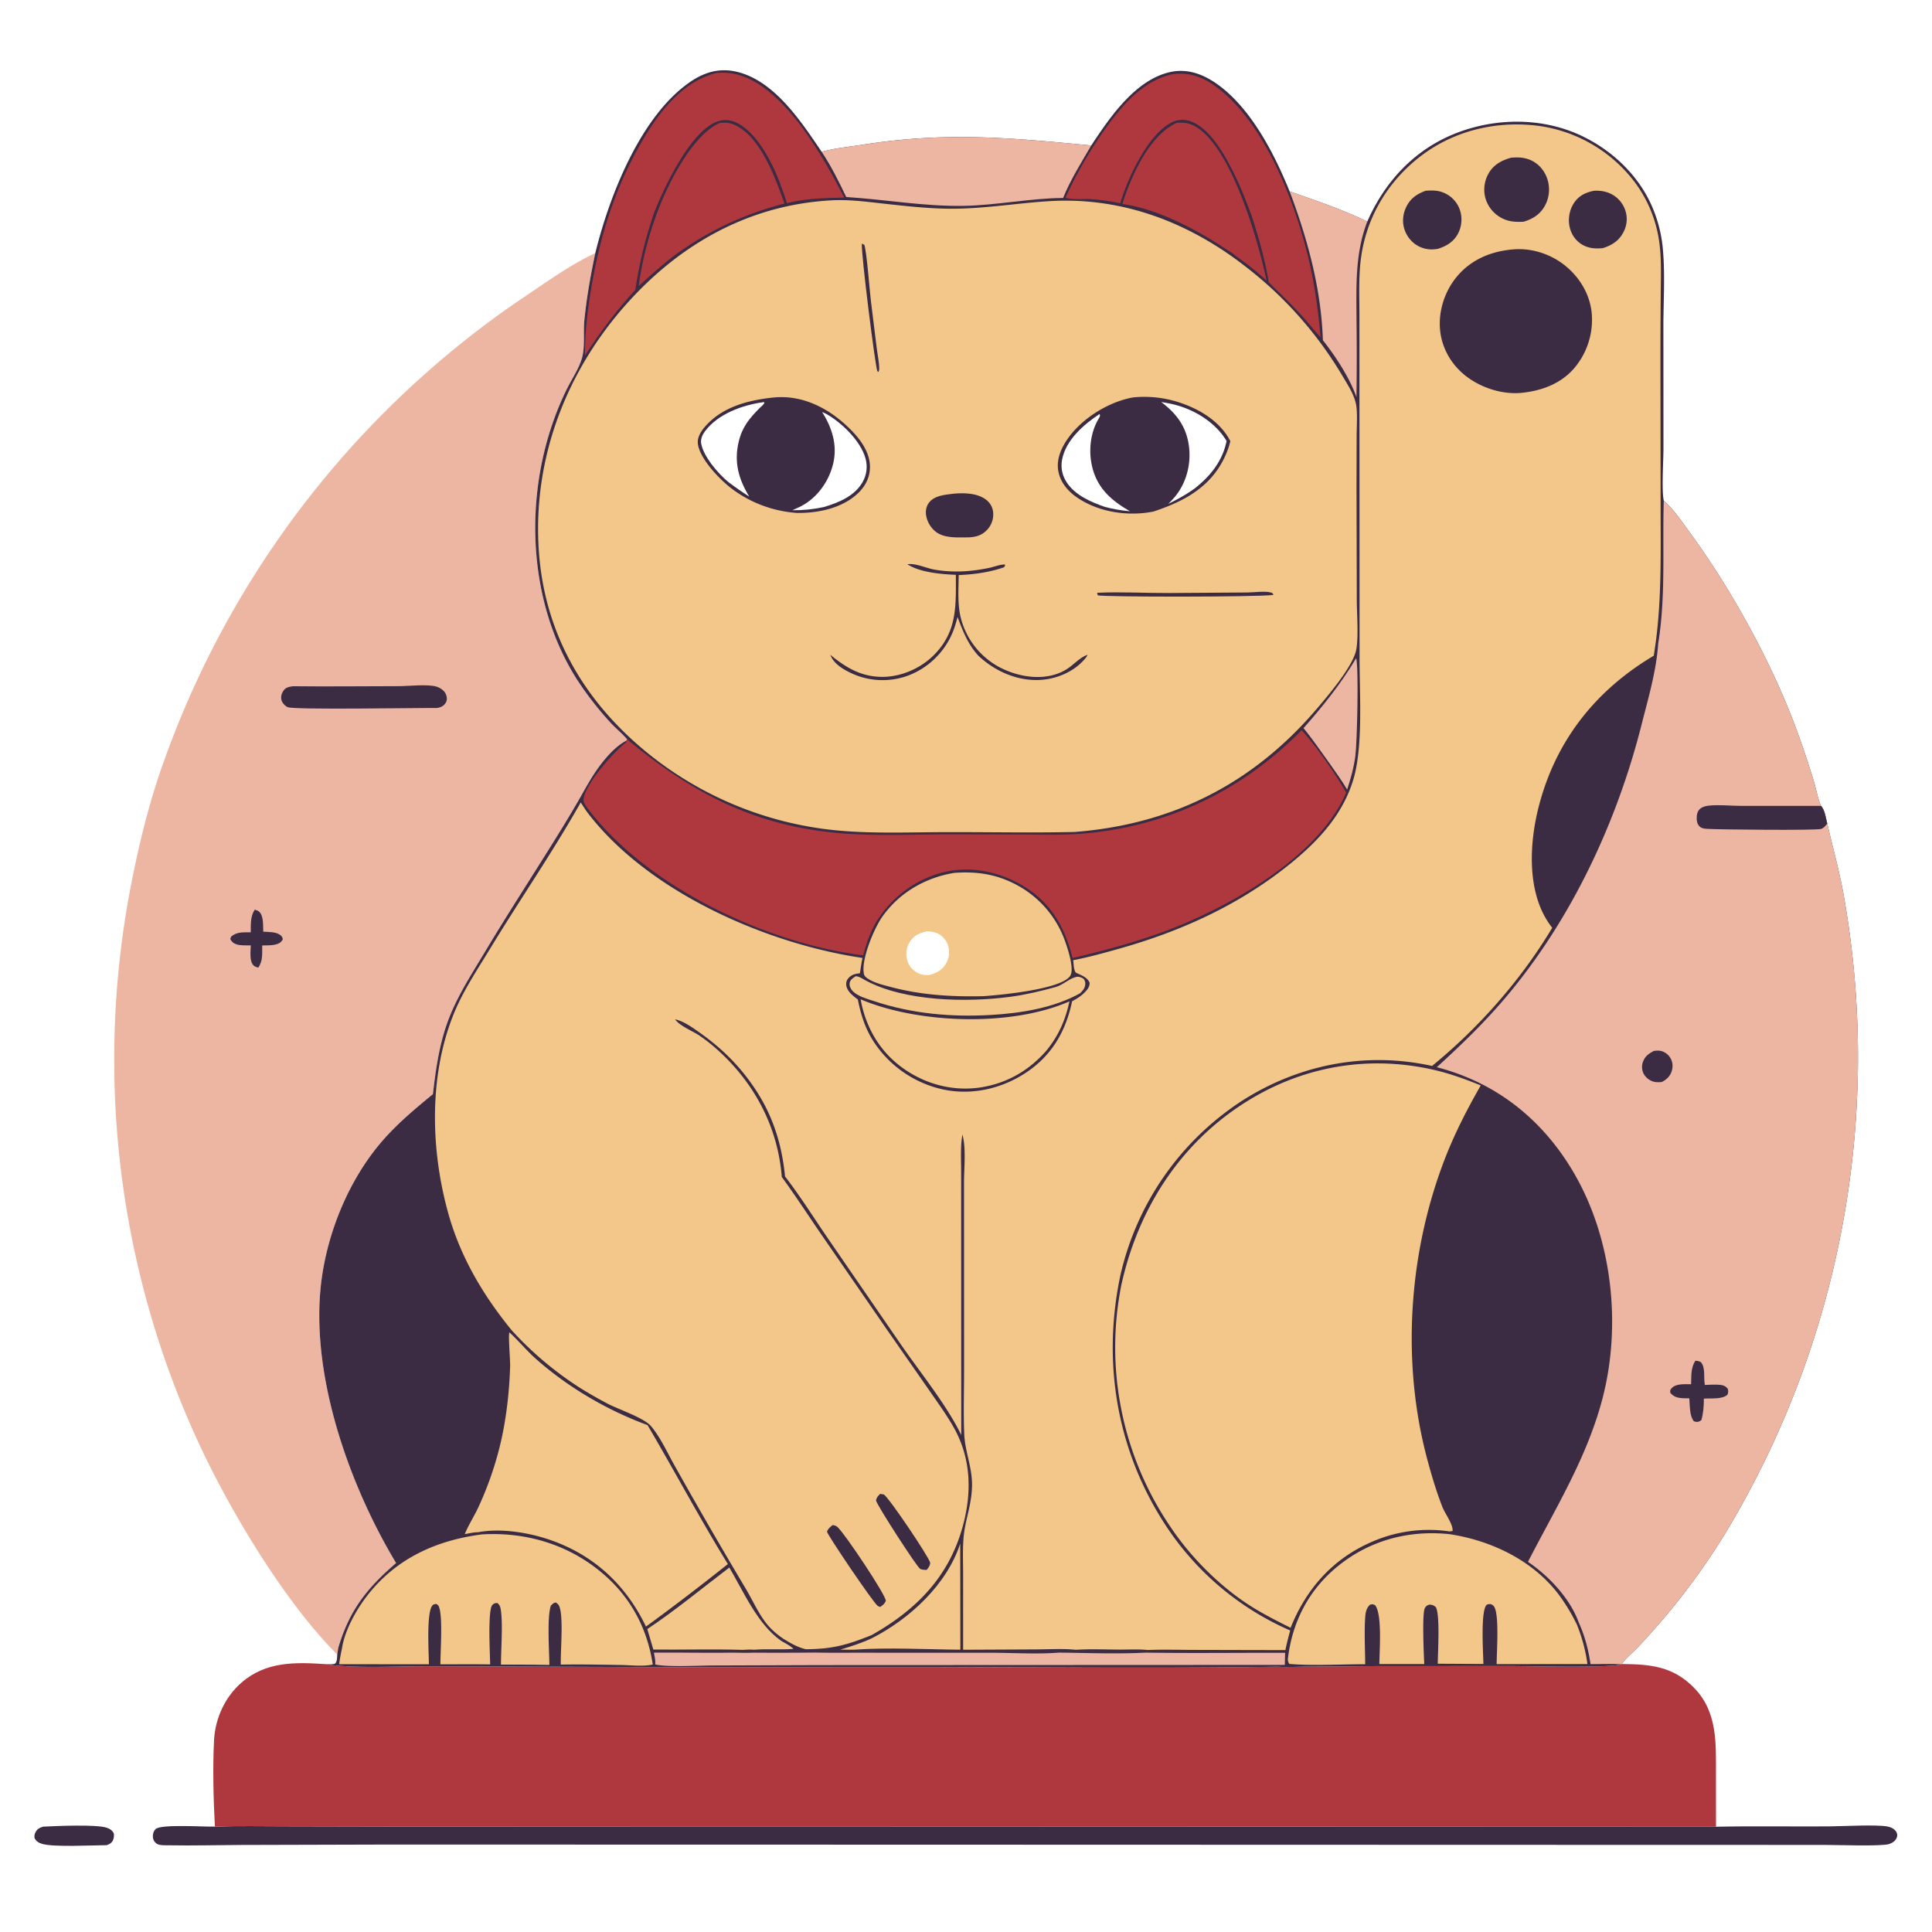 <svg version="1.1" xmlns="http://www.w3.org/2000/svg" style="display: block;" viewBox="0 0 2048 2048" width="1024" height="1024">
<path transform="translate(0,0)" fill="rgb(255,255,255)" d="M 0 0 L 2048 0 L 2048 2048 L 0 2048 L 0 0 z"/>
<path transform="translate(0,0)" fill="rgb(59,43,67)" d="M 45.55 1936.36 C 59.682 1935.6 101.637 1933.81 112.811 1937.37 C 116.409 1938.52 118.921 1940.14 120.665 1943.56 C 120.94 1946 120.824 1947.9 119.964 1950.2 C 118.659 1953.68 116.31 1954.68 113.142 1955.96 C 98.612 1955.97 56.703 1958.3 44.543 1954.55 C 40.853 1953.41 38.403 1951.89 36.601 1948.4 C 36.431 1946.32 36.434 1944.87 37.322 1942.97 C 39.291 1938.77 41.368 1937.83 45.55 1936.36 z"/>
<path transform="translate(0,0)" fill="rgb(59,43,67)" d="M 1819.02 1936.43 C 1858.98 1935.55 1899.15 1936.34 1939.14 1936.05 C 1952.77 1935.95 1989.24 1933.91 2000.82 1936.17 C 2004.46 1936.88 2008.42 1938.67 2010.27 1942.08 C 2011.45 1944.24 2011.41 1946.54 2010.32 1948.72 C 2008.78 1951.83 2005.69 1953.76 2002.48 1954.78 C 1994.28 1957.37 1945.83 1955.66 1934.16 1955.69 L 1718.83 1955.64 L 924.224 1955.41 L 411.369 1955.31 L 255.714 1955.73 C 230.179 1955.84 204.528 1956.56 179.005 1956.09 C 175.218 1956.02 169.318 1956.49 166.079 1954.37 C 163.934 1952.97 162.41 1950.52 162.126 1947.95 C 161.765 1944.69 162.524 1941.37 164.882 1938.97 C 170.415 1933.35 217.027 1936.73 227.785 1936.27 C 252.355 1935.43 277.064 1935.92 301.653 1935.95 L 430.402 1936.23 L 790.485 1936.07 L 1819.02 1936.43 z"/>
<path transform="translate(0,0)" fill="rgb(175,56,62)" d="M 227.785 1936.27 C 226.239 1907.56 225.417 1873.31 226.893 1844.7 C 228.082 1821.67 238.349 1799.08 255.796 1783.81 C 281.888 1760.96 313.071 1761.91 345.668 1764.07 C 374.542 1769 422.209 1766.11 453.217 1766.32 L 690.055 1767.17 L 995.007 1767.14 C 1114.71 1767.33 1234.63 1768.62 1354.31 1766.77 C 1364.58 1767.45 1375.19 1766.77 1385.5 1766.74 L 1460.88 1766.14 L 1602.95 1766.09 C 1620.82 1766.14 1706.93 1768.38 1718.53 1764.22 L 1719.19 1763.9 C 1749.7 1764.19 1773.67 1766.31 1796.11 1789.49 C 1820.88 1815.06 1818.96 1848.51 1818.99 1881.57 L 1819.02 1936.43 L 790.485 1936.07 L 430.402 1936.23 L 301.653 1935.95 C 277.064 1935.92 252.355 1935.43 227.785 1936.27 z"/>
<path transform="translate(0,0)" fill="rgb(236,182,163)" d="M 357.496 1753.89 C 302.164 1698.49 245.525 1604.18 212.297 1533.29 A 968.011 968.011 0 0 1 140.106 932.01 C 148.616 889.364 159.233 846.818 174.114 805.919 A 996.901 996.901 0 0 1 553.354 316.359 C 578.513 299.62 603.566 281.1 631.036 268.309 C 626.007 291.972 621.821 315.639 619.422 339.722 C 618.179 352.206 620.317 367.589 616.984 379.368 C 613.871 390.366 606.621 401.068 601.465 411.265 C 595.34 423.378 590.033 436.335 585.615 449.177 C 555.416 536.946 561.559 643.314 612.83 722.145 A 355.696 355.696 0 0 0 647.538 766.455 C 653.045 772.337 659.757 777.744 664.886 783.844 L 663.843 785.138 C 652.437 791.088 642.394 802.771 634.858 812.981 C 626.494 824.313 619.891 836.971 612.88 849.16 A 1502.42 1502.42 0 0 1 589.894 887.378 C 564.627 928.093 538.5 968.176 513.881 1009.3 C 497.925 1035.95 481.333 1061.01 471.873 1090.95 C 464.744 1113.52 461.59 1136.43 458.917 1159.82 C 439.901 1175.48 421.326 1190.91 405.139 1209.61 C 368.715 1251.69 345.119 1310.56 339.794 1365.93 C 330.534 1462.21 370.915 1575.41 419.86 1656.88 C 388.811 1683.67 370.295 1707.01 358.565 1746.88 L 357.496 1753.89 z"/>
<path transform="translate(0,0)" fill="rgb(59,43,67)" d="M 270.038 964.281 C 271.388 964.724 273.26 965.231 274.392 966.142 C 279.723 970.432 278.761 981.51 279.04 987.668 C 284.155 987.929 292.265 987.775 296.506 990.755 C 298.661 992.269 299.251 993.051 299.769 995.603 C 299.231 996.702 299.186 996.954 298.263 997.968 C 293.884 1002.77 283.799 1002.03 277.934 1002.2 C 277.831 1010.65 278.862 1018.4 273.815 1025.71 C 272.216 1025.28 270.488 1024.85 269.177 1023.76 C 264.033 1019.47 265.732 1008.04 265.849 1002.15 C 261.142 1002.07 255.044 1002.52 250.591 1001.01 C 247.406 999.937 245.527 998.312 244.074 995.333 L 245.061 992.766 C 251.414 987.539 257.951 988.409 265.806 988.256 C 265.997 979.759 265.195 971.727 270.038 964.281 z"/>
<path transform="translate(0,0)" fill="rgb(59,43,67)" d="M 310.592 727.439 C 347.899 727.864 385.265 727.384 422.578 727.361 C 433.229 727.354 453.476 724.978 462.775 727.885 C 466.787 729.14 471.122 732.051 472.747 736.104 C 473.924 739.043 474.167 742.202 472.451 745.009 C 470.308 748.514 467.108 749.882 463.25 750.495 C 442.589 750.299 311.371 752.617 304.961 749.6 C 301.999 748.206 299.121 745.072 298.307 741.907 C 297.446 738.559 298.574 734.887 300.506 732.112 C 303.078 728.418 306.466 728.067 310.592 727.439 z"/>
<path transform="translate(0,0)" fill="rgb(59,43,67)" d="M 631.036 268.309 C 645.796 208.149 678.763 123.146 731.577 86.862 C 745.832 77.069 761.167 72.133 778.562 75.561 C 819.778 83.683 848.96 128.355 871.012 160.946 C 884.475 157.072 899.708 155.715 913.621 153.515 C 1001.99 139.539 1068.67 145.804 1156.8 154.18 C 1176.45 124.344 1203.85 84.111 1240.98 76.271 C 1257.63 72.757 1273.14 77.843 1286.98 86.931 C 1324.61 111.658 1350.43 161.893 1367.05 202.858 C 1394.69 212.525 1423.03 222.017 1449.38 234.882 C 1468.11 192.133 1499.8 158.167 1543.79 141.053 C 1584.93 125.044 1632.83 124.437 1673.36 142.52 C 1709.07 158.453 1739.65 187.816 1753.59 224.662 A 146.152 146.152 0 0 1 1762.37 260.517 C 1765.26 287.962 1763.38 317.238 1763.26 344.847 L 1763.34 475.57 C 1763.32 488.025 1761.31 520.182 1763.66 530.721 C 1774.15 539.966 1782.5 552.493 1790.74 563.744 C 1834.91 624.066 1876.86 700.132 1903.12 770.066 C 1910.12 788.721 1916.56 808.043 1922.43 827.097 C 1925.13 835.855 1926.7 845.955 1930.32 854.259 C 1934.28 858.052 1935.63 867.771 1936.95 873.079 C 1943.36 900.608 1951.07 927.956 1955.58 955.881 A 976.857 976.857 0 0 1 1827.74 1627.25 C 1807.16 1660.42 1783.4 1693.1 1757.64 1722.46 C 1750.37 1730.75 1743.03 1739.06 1735.37 1747.01 C 1730.24 1752.33 1723.33 1757.87 1719.19 1763.9 L 1718.53 1764.22 C 1706.93 1768.38 1620.82 1766.14 1602.95 1766.09 L 1460.88 1766.14 L 1385.5 1766.74 C 1375.19 1766.77 1364.58 1767.45 1354.31 1766.77 C 1234.63 1768.62 1114.71 1767.33 995.007 1767.14 L 690.055 1767.17 L 453.217 1766.32 C 422.209 1766.11 374.542 1769 345.668 1764.07 C 348.99 1764.17 352.095 1764.44 355.318 1763.44 C 357.5 1760.97 357.258 1757.04 357.496 1753.89 L 358.565 1746.88 C 370.295 1707.01 388.811 1683.67 419.86 1656.88 C 370.915 1575.41 330.534 1462.21 339.794 1365.93 C 345.119 1310.56 368.715 1251.69 405.139 1209.61 C 421.326 1190.91 439.901 1175.48 458.917 1159.82 C 461.59 1136.43 464.744 1113.52 471.873 1090.95 C 481.333 1061.01 497.925 1035.95 513.881 1009.3 C 538.5 968.176 564.627 928.093 589.894 887.378 A 1502.42 1502.42 0 0 0 612.88 849.16 C 619.891 836.971 626.494 824.313 634.858 812.981 C 642.394 802.771 652.437 791.088 663.843 785.138 L 664.886 783.844 C 659.757 777.744 653.045 772.337 647.538 766.455 A 355.696 355.696 0 0 1 612.83 722.145 C 561.559 643.314 555.416 536.946 585.615 449.177 C 590.033 436.335 595.34 423.378 601.465 411.265 C 606.621 401.068 613.871 390.366 616.984 379.368 C 620.317 367.589 618.179 352.206 619.422 339.722 C 621.821 315.639 626.007 291.972 631.036 268.309 z"/>
<path transform="translate(0,0)" fill="rgb(236,182,163)" d="M 1437.59 697.693 C 1440.42 708.16 1438.64 786.569 1436.77 801.014 C 1435.18 813.384 1431.91 825.189 1428.03 837.015 C 1422.34 827.265 1415.53 818.088 1409.1 808.813 C 1400.05 796.41 1391.56 783.711 1381.77 771.855 C 1402.74 748.192 1421.36 724.894 1437.59 697.693 z"/>
<path transform="translate(0,0)" fill="rgb(243,199,137)" d="M 907.157 1034.8 C 911.344 1035.23 913.786 1037.24 917.377 1039.19 C 958.724 1061.65 1025.07 1062.85 1071.42 1056.58 C 1087.47 1054.41 1103.04 1050.67 1118.63 1046.42 C 1126.63 1044.24 1133.15 1037.47 1140.52 1035.63 C 1143.38 1034.92 1146.57 1036.01 1148.8 1037.71 C 1149.59 1039.01 1150.32 1040.16 1150.43 1041.73 C 1150.77 1046.65 1148.31 1049.5 1145.12 1052.82 C 1117.18 1068.47 1082.35 1074.03 1050.71 1075.88 C 1008.32 1078.36 966.497 1074.62 926.041 1061.09 C 918.845 1058.68 909.706 1056.26 904.149 1050.92 C 902.055 1048.91 900.34 1045.57 900.604 1042.59 C 900.955 1038.62 904.163 1036.75 907.157 1034.8 z"/>
<path transform="translate(0,0)" fill="rgb(243,199,137)" d="M 1017.88 1636.21 L 1018.02 1748.74 C 982.772 1748.47 940.316 1746.16 905.547 1748.76 C 900.626 1748.84 895.692 1748.72 890.77 1748.68 C 902.293 1745.16 913.621 1741.61 924.524 1736.43 C 964.26 1716.1 1003.75 1679.72 1017.88 1636.21 z"/>
<path transform="translate(0,0)" fill="rgb(243,199,137)" d="M 686.177 1726.88 C 716.071 1706.98 744.461 1683.39 773.116 1661.65 C 788.356 1687.42 803.034 1721.81 827.866 1739.21 C 831.711 1741.65 838.243 1744.58 841.059 1747.91 C 827.224 1748.95 813.309 1747.68 799.499 1748.79 C 795.396 1748.41 791.363 1748.71 787.259 1748.93 C 755.799 1747.97 724.084 1748.89 692.579 1748.62 L 686.177 1726.88 z"/>
<path transform="translate(0,0)" fill="rgb(236,182,163)" d="M 1367.05 202.858 C 1394.69 212.525 1423.03 222.017 1449.38 234.882 C 1436.01 269.567 1437.86 305.037 1438 341.453 A 2905.35 2905.35 0 0 1 1437.88 420.957 C 1430.61 400.233 1415.86 377.907 1402.3 360.671 C 1400.62 306.627 1386.08 253.123 1367.05 202.858 z"/>
<path transform="translate(0,0)" fill="rgb(236,182,163)" d="M 863.598 1751.79 A 1347.4 1347.4 0 0 0 901.998 1751.96 L 1050.37 1752 C 1074.1 1752.01 1099.13 1753.69 1122.68 1751.83 C 1152.93 1752.18 1184.15 1753.41 1214.35 1751.87 C 1263.64 1752.57 1312.97 1751.93 1362.27 1752.05 L 1361.96 1764.87 L 869.223 1765.08 L 755.059 1765.47 C 742.51 1765.52 705.078 1767.39 694.432 1764.32 C 695.06 1760.44 693.782 1755.76 693.177 1751.88 C 720.648 1751.6 748.122 1752.3 775.597 1751.87 C 783.253 1751.93 791.007 1752.25 798.651 1751.9 A 3713.09 3713.09 0 0 0 863.598 1751.79 z"/>
<path transform="translate(0,0)" fill="rgb(175,56,62)" d="M 1247.32 130.232 C 1255.93 129.609 1261.86 130.578 1269.22 135.348 C 1306.04 159.221 1333.73 254.746 1342.59 297.477 C 1332.17 287.782 1321.24 279.191 1309.56 271.068 C 1305.8 267.489 1299.98 264.362 1295.61 261.494 C 1265.88 242.002 1225.48 221.094 1189.76 216.258 A 241.609 241.609 0 0 1 1193.62 204.695 C 1203.27 178.738 1220.64 142.492 1247.32 130.232 z"/>
<path transform="translate(0,0)" fill="rgb(175,56,62)" d="M 763.256 130.296 C 769 129.87 773.507 129.992 778.837 132.431 C 806.571 145.124 822.009 189.157 831.656 215.762 C 788.018 227.068 749.925 245.011 713.564 271.786 C 700.894 281.784 688.92 292.348 677.02 303.242 A 359.508 359.508 0 0 1 701.758 212.552 C 712.301 187.283 736.653 141.215 763.256 130.296 z"/>
<path transform="translate(0,0)" fill="rgb(243,199,137)" d="M 912.31 1059.35 A 244.255 244.255 0 0 0 917.649 1061.51 C 978.258 1085.14 1073.04 1088.16 1133.67 1061.48 C 1129.35 1081.4 1122.29 1097.52 1109.46 1113.43 C 1091.85 1133.74 1069.64 1147.15 1043.07 1152.1 C 1013.36 1157.63 983.116 1150.4 958.377 1133.16 C 933.035 1115.51 917.759 1089.49 912.31 1059.35 z"/>
<path transform="translate(0,0)" fill="rgb(236,182,163)" d="M 871.012 160.946 C 884.475 157.072 899.708 155.715 913.621 153.515 C 1001.99 139.539 1068.67 145.804 1156.8 154.18 C 1146.43 171.978 1134.62 190.725 1126.94 209.849 C 1091.37 210.132 1056.32 217.719 1020.73 218.237 C 979.106 218.843 938.408 211.436 897.042 208.877 C 889.251 192.568 881.082 175.983 871.012 160.946 z"/>
<path transform="translate(0,0)" fill="rgb(175,56,62)" d="M 1244.43 78.477 C 1244.98 78.421 1245.52 78.353 1246.07 78.311 C 1266.1 76.754 1281.02 84.898 1295.95 97.4 C 1343.98 137.607 1375.28 220.834 1388.73 281.237 C 1394.31 306.303 1397.6 331.952 1399.87 357.51 C 1393 350.195 1386.84 342.166 1380.06 334.749 C 1368.85 322.494 1356.81 310.947 1344.95 299.323 C 1340.94 274.847 1334.19 251.699 1326.58 228.133 C 1321.3 214.11 1315.89 199.997 1309.35 186.509 C 1300.09 167.415 1283.26 135.371 1261.36 128.366 C 1253.93 125.991 1246.59 127.019 1239.88 130.927 C 1215.68 145.04 1195.04 189.676 1187.58 215.488 A 230.839 230.839 0 0 0 1157.22 211.135 C 1149.24 210.535 1136.83 212.168 1129.5 209.496 C 1140.35 185.393 1154.68 160.743 1169.88 139.081 C 1187.88 113.429 1211.89 84.241 1244.43 78.477 z"/>
<path transform="translate(0,0)" fill="rgb(175,56,62)" d="M 759.242 77.38 C 768.17 76.496 776.638 77.342 785.17 80.072 C 832.999 95.378 872.789 166.37 894.996 209.467 C 874.564 209.759 854.05 210.401 834.125 215.347 C 831.888 207.994 829.272 200.711 826.573 193.515 C 818.554 172.134 801.705 138.907 779.416 129.475 C 772.644 126.609 765.564 126.521 758.782 129.391 C 730.892 141.193 704.388 198.056 693.446 225.188 C 684.17 252.536 677.683 278.609 673.492 307.235 C 653.479 328.954 636.125 352.088 620.056 376.822 C 619.925 352.241 623.042 326.984 627.193 302.778 C 636.834 246.555 653.173 195.779 682.419 146.615 C 700.075 116.935 724.26 86.258 759.242 77.38 z"/>
<path transform="translate(0,0)" fill="rgb(243,199,137)" d="M 1011.26 925.332 C 1032.7 923.662 1052.74 926.048 1072.33 935.367 A 108.838 108.838 0 0 1 1129.47 998.978 C 1132.03 1006.31 1139.14 1027.79 1134.34 1034.62 C 1124.36 1048.83 1060.51 1054.7 1042.9 1055.97 C 1008.85 1056.78 976.289 1054.88 943.153 1045.97 C 935.986 1044.04 927.65 1042.04 921.242 1038.18 C 919.014 1036.84 916.348 1035.15 915.782 1032.46 C 912.613 1017.41 926.401 984.397 935.209 971.868 C 953.205 946.269 980.701 930.461 1011.26 925.332 z"/>
<path transform="translate(0,0)" fill="rgb(255,255,255)" d="M 982.97 987.216 C 986.99 987.4 991.141 987.98 994.719 989.928 A 21.337 21.337 0 0 1 1005.31 1003.52 A 23.783 23.783 0 0 1 1002.74 1021.54 C 998.584 1028.57 992.568 1031.57 984.917 1033.57 C 980.716 1033.82 976.84 1033.4 973.021 1031.48 C 967.499 1028.72 963.531 1024.03 961.788 1018.1 A 24.133 24.133 0 0 1 964.341 998.591 C 968.818 991.406 974.984 988.864 982.97 987.216 z"/>
<path transform="translate(0,0)" fill="rgb(243,199,137)" d="M 1365.14 1759.19 C 1369.54 1719.5 1387.42 1684.95 1418.75 1659.74 C 1452.49 1632.58 1493.76 1621.77 1536.49 1626.28 C 1581.16 1633 1625.72 1654.47 1653.05 1691.28 A 202.869 202.869 0 0 1 1671.6 1722.16 C 1677.06 1735.95 1680.75 1749.22 1682.73 1763.94 L 1586.51 1764.01 C 1586.47 1751.74 1589.63 1710.14 1583.48 1702.6 C 1582.37 1701.23 1581.31 1700.84 1579.7 1700.33 C 1578.04 1700.61 1576.47 1700.35 1575.4 1701.81 C 1569.47 1709.89 1572.27 1751.96 1572.47 1763.88 L 1524.09 1763.61 C 1524.12 1752.6 1526.71 1712.31 1522.11 1703.72 C 1519.62 1701.51 1518.53 1701.28 1515.37 1700.92 C 1512.7 1701.85 1511.96 1702.05 1510.42 1704.63 C 1507.27 1709.92 1509.33 1754.85 1509.77 1763.97 L 1462.18 1763.93 C 1462.25 1750.53 1465.41 1711.08 1457.63 1701.52 C 1455.14 1700.43 1455.01 1700.41 1452.36 1701 C 1448.7 1704.17 1447.57 1708.88 1447.23 1713.56 C 1446.03 1730.12 1447.08 1747.5 1447.14 1764.15 C 1422.97 1764.12 1389.84 1765.94 1366.75 1763.81 C 1365.6 1762.22 1365.41 1761.11 1365.14 1759.19 z"/>
<path transform="translate(0,0)" fill="rgb(243,199,137)" d="M 510.76 1626.53 C 558.886 1623.69 605.046 1637.91 641.427 1670.14 C 669.634 1695.12 686.346 1727.35 691.962 1764.45 C 681.92 1766.79 668.02 1765.07 657.53 1764.93 C 636.509 1764.64 615.499 1764.15 594.477 1764.56 C 594.123 1749.2 597.121 1718.04 593.569 1704.84 C 592.754 1701.82 591.757 1700.24 589.076 1698.66 C 586.462 1699.34 585.91 1700.12 583.936 1702.03 C 579.72 1714.5 582.247 1750.13 582.366 1764.91 A 2081.21 2081.21 0 0 0 531.039 1764.59 C 531.063 1748.06 533.122 1722.81 530.989 1707.13 C 530.552 1703.93 529.919 1701.34 527.236 1699.28 C 524.934 1699.28 523.741 1699.48 521.968 1701.28 C 516.792 1706.53 519.499 1754.62 519.579 1764.33 C 502.007 1764.05 484.405 1764.25 466.83 1764.25 C 466.926 1749.75 469.229 1717.49 465.899 1705.15 C 465.18 1702.48 464.788 1701.55 462.375 1700.23 C 460.623 1700.58 459.704 1700.4 458.44 1701.81 C 451.77 1709.24 454.629 1752.67 454.647 1764.18 L 359.495 1764.12 C 360.22 1758.35 361.374 1752.73 362.571 1747.04 C 365.541 1728.16 377.343 1706.96 388.873 1691.97 C 419.422 1652.25 462.012 1632.89 510.76 1626.53 z"/>
<path transform="translate(0,0)" fill="rgb(243,199,137)" d="M 492.654 1626.25 C 496.668 1616.38 502.798 1607.06 507.293 1597.33 C 518.999 1571.97 528.173 1544.07 533.427 1516.68 C 537.73 1494.24 540.064 1470.99 540.771 1448.16 C 540.967 1441.85 538.635 1415.58 539.977 1412.36 C 549.876 1421.38 558.386 1431.88 568.425 1440.76 C 602.266 1470.69 643.979 1495.09 686.402 1510.66 C 715.157 1559.47 741.851 1609.77 771.571 1657.96 A 2510.72 2510.72 0 0 1 684.757 1724.25 C 663.783 1680.6 630.499 1649.16 584.527 1632.85 C 561.371 1624.63 530.976 1619.6 506.639 1624.28 C 502.131 1624.16 497.126 1625.51 492.654 1626.25 z"/>
<path transform="translate(0,0)" fill="rgb(175,56,62)" d="M 664.886 783.844 C 736.107 842.702 804.431 877.729 898.481 883.81 C 934.535 886.141 971.072 884.448 1007.19 884.444 L 1085.67 884.606 C 1107.16 884.76 1128.87 885.395 1150.29 883.45 C 1239.18 875.381 1317.28 837.591 1379.77 774.075 C 1395.66 791.474 1415.27 819.597 1426.98 840.115 C 1399.37 905.277 1311.43 956.302 1248.18 981.956 C 1212.38 996.477 1174.56 1006.66 1137 1015.56 C 1128.77 982.906 1114.06 956.737 1084.6 939.085 C 1059.09 923.801 1028.14 917.401 999.02 924.871 A 117.451 117.451 0 0 0 928.489 977.99 C 922.181 988.715 918.19 1000.73 915.015 1012.7 C 813.503 999.937 688.901 941.789 625.298 859.994 A 207.05 207.05 0 0 1 620.524 853.607 C 619.641 851.88 618.397 849.708 618.538 847.71 C 619.655 831.979 650.643 796.728 663.281 787.385 C 663.52 787.209 663.763 787.039 664.003 786.866 L 663.843 785.138 L 664.886 783.844 z"/>
<path transform="translate(0,0)" fill="rgb(243,199,137)" d="M 1188.75 1361.74 C 1206.51 1282.02 1250.23 1212.78 1319.97 1168.61 C 1380.35 1130.37 1450.19 1118.11 1519.84 1134.07 C 1537.02 1138.01 1553.36 1143.97 1569.66 1150.59 C 1555.1 1176 1541.89 1201.71 1531.35 1229.07 C 1492.95 1328.79 1485.28 1444.71 1513.27 1548.09 C 1517.79 1564.8 1522.76 1581.51 1529.07 1597.63 C 1531.74 1604.44 1540.76 1616.41 1539.75 1622.97 L 1536.49 1623.37 A 150.058 150.058 0 0 0 1454.13 1634.48 C 1412.8 1652.35 1384.64 1684.22 1368.08 1725.55 C 1353 1717.96 1337.88 1710.37 1323.7 1701.16 C 1291.59 1680.3 1261.39 1649.64 1240.26 1617.83 A 338.526 338.526 0 0 1 1188.75 1361.74 z"/>
<path transform="translate(0,0)" fill="rgb(236,182,163)" d="M 1763.66 530.721 C 1774.15 539.966 1782.5 552.493 1790.74 563.744 C 1834.91 624.066 1876.86 700.132 1903.12 770.066 C 1910.12 788.721 1916.56 808.043 1922.43 827.097 C 1925.13 835.855 1926.7 845.955 1930.32 854.259 C 1934.28 858.052 1935.63 867.771 1936.95 873.079 C 1943.36 900.608 1951.07 927.956 1955.58 955.881 A 976.857 976.857 0 0 1 1827.74 1627.25 C 1807.16 1660.42 1783.4 1693.1 1757.64 1722.46 C 1750.37 1730.75 1743.03 1739.06 1735.37 1747.01 C 1730.24 1752.33 1723.33 1757.87 1719.19 1763.9 L 1718.53 1764.22 C 1707.84 1763.57 1696.76 1764.05 1686.03 1764.03 C 1683.71 1748.29 1680.05 1734.46 1673.55 1719.91 C 1664.27 1694.34 1641.86 1670.61 1619.72 1655.62 C 1648.98 1598.57 1681.95 1545.87 1698.51 1483.21 C 1719.1 1405.26 1709.22 1313.11 1668.23 1243.1 C 1635.26 1186.78 1586.25 1147.61 1523.05 1131.28 C 1548.92 1107.75 1574.1 1083.44 1596.64 1056.65 C 1665.88 974.387 1713.94 871.734 1740.19 767.927 C 1747.13 740.469 1755.92 710.76 1757.72 682.401 C 1765.88 632.25 1762.16 581.264 1763.66 530.721 z"/>
<path transform="translate(0,0)" fill="rgb(59,43,67)" d="M 1753.06 1114.03 C 1755.83 1113.75 1758.63 1113.37 1761.34 1114.21 C 1765.57 1115.51 1769.27 1118.52 1771.24 1122.5 C 1773.32 1126.71 1773.47 1131.54 1771.93 1135.95 C 1770.07 1141.28 1766.33 1144.61 1761.39 1147.04 C 1759.04 1147.15 1756.55 1147.34 1754.23 1146.92 C 1749.52 1146.08 1745.01 1142.89 1742.62 1138.75 C 1740.36 1134.84 1740.05 1129.97 1741.54 1125.73 C 1743.64 1119.77 1747.68 1116.87 1753.06 1114.03 z"/>
<path transform="translate(0,0)" fill="rgb(59,43,67)" d="M 1797.09 1442.46 C 1799.56 1442.56 1800.9 1442.73 1803.06 1443.97 C 1807.93 1449.78 1805.93 1459.43 1806.99 1466.74 L 1807.19 1468.1 C 1812.38 1467.93 1817.85 1467.47 1823.02 1467.98 C 1826.72 1468.35 1829.2 1469.25 1831.59 1472.25 C 1832.15 1475.19 1832.15 1475.69 1831.16 1478.5 C 1825.46 1483.59 1813.67 1482.05 1806.18 1482.6 C 1806.17 1490.44 1805.62 1497.68 1803.58 1505.26 C 1803.03 1505.66 1802.54 1506.15 1801.93 1506.45 C 1799.44 1507.7 1798.11 1507.35 1795.65 1506.61 C 1790.86 1501.18 1791.34 1489.38 1790.75 1482.26 C 1788.33 1482.26 1785.9 1482.27 1783.48 1482.13 C 1778.2 1481.83 1774.27 1480.66 1770.72 1476.64 C 1770.34 1474.26 1770.15 1473.67 1771.89 1471.68 C 1776.55 1466.33 1786.37 1467.4 1792.66 1467.38 C 1792.97 1458.37 1792.18 1450.48 1797.09 1442.46 z"/>
<path transform="translate(0,0)" fill="rgb(59,43,67)" d="M 1930.32 854.259 C 1934.28 858.052 1935.63 867.771 1936.95 873.079 C 1935.07 875.348 1933.23 877.916 1930.27 878.725 C 1924.05 880.423 1821.76 879.407 1810.08 878.636 C 1807.35 878.456 1804.4 878.389 1802.2 876.56 C 1799.59 874.395 1798.68 871.483 1798.61 868.225 C 1798.51 864.379 1798.94 860.345 1801.94 857.577 C 1804.42 855.289 1807.92 854.406 1811.19 854.037 C 1822.22 852.794 1834.41 854.268 1845.59 854.27 L 1930.32 854.259 z"/>
<path transform="translate(0,0)" fill="rgb(243,199,137)" d="M 880.488 212.433 C 899.153 211.244 917.67 213.751 936.177 215.8 C 959.162 218.344 982.191 220.96 1005.34 221.239 C 1041.53 221.676 1076.41 215.434 1112.33 213.239 C 1190.1 208.485 1261.42 236.151 1321.82 283.746 A 409.776 409.776 0 0 1 1423.26 398.815 C 1429.21 408.865 1436.86 420.263 1437.99 432.139 C 1438.92 441.884 1438.15 452.169 1438.1 461.974 L 1437.97 516.556 L 1438.26 636.447 C 1438.29 649.614 1440.45 679.025 1437.18 690.826 C 1432.25 708.663 1407.61 737.61 1395.15 752.163 C 1327.65 831.002 1242.52 873.907 1139.25 881.908 C 1093.21 882.989 1047.12 881.961 1001.07 882.112 C 964.541 882.231 927.386 883.713 890.988 880.613 A 375.094 375.094 0 0 1 674.136 787.771 C 612.335 732.872 575.66 663.292 570.927 579.978 C 565.483 484.136 600.808 392.997 664.423 321.872 C 721.301 258.279 794.249 217.328 880.488 212.433 z"/>
<path transform="translate(0,0)" fill="rgb(59,43,67)" d="M 913.633 258.214 L 916.257 259.585 C 918.854 267.639 921.767 307.184 923.126 318.477 L 929.379 369.076 C 930.241 376.084 932.011 384.038 931.992 390.993 C 931.989 392.262 931.626 393.175 931.209 394.35 C 930.843 394.071 930.423 393.852 930.111 393.514 C 928.078 391.312 912.488 267.04 913.633 258.214 z"/>
<path transform="translate(0,0)" fill="rgb(59,43,67)" d="M 1162.97 628.366 C 1188.31 627.188 1213.93 628.738 1239.3 628.63 L 1321.9 628.053 C 1329.31 628.029 1340.4 626.318 1347.31 628.086 C 1349.22 628.574 1349 629.042 1349.95 630.638 C 1333.4 632.988 1167.46 632.958 1163.65 631.024 L 1162.97 628.366 z"/>
<path transform="translate(0,0)" fill="rgb(59,43,67)" d="M 961.846 598.123 C 970.358 596.789 981.283 602.086 989.838 603.673 C 997.474 605.089 1005.4 605.737 1013.17 605.798 C 1024.99 605.891 1036.75 604.405 1048.32 602.039 C 1053.51 600.978 1059.9 598.363 1065.07 598.363 L 1065.47 599.558 L 1064.26 601.369 C 1048.51 606.748 1032.81 608.894 1016.26 609.597 C 1016.13 624.696 1014.8 641.328 1018.76 656.004 A 82.321 82.321 0 0 0 1057.86 706.382 C 1079.58 718.419 1110.08 723.213 1131.94 708.598 C 1138.21 704.406 1145.72 696.199 1152.83 694.185 C 1151.77 696.776 1149.91 698.638 1148.02 700.657 C 1136.17 713.309 1117.89 720.336 1100.76 720.827 C 1077.1 721.505 1054.45 711.2 1037.37 695.317 C 1026.27 683.487 1020.65 669.014 1015.05 654.078 C 1013.39 660.385 1011.61 666.545 1008.91 672.501 A 82.791 82.791 0 0 1 962.702 716.121 A 78.187 78.187 0 0 1 902.858 713.795 C 894.064 709.729 883.675 703.732 880.173 694.11 C 896.644 707.658 912.774 717.324 934.712 717.508 C 954.978 717.677 975.877 708.607 990.109 694.256 C 1014.96 669.199 1013.27 641.941 1013.25 609.329 C 997.763 608.689 975.108 606.81 961.846 598.123 z"/>
<path transform="translate(0,0)" fill="rgb(59,43,67)" d="M 1010.52 523.379 C 1021.75 522.332 1036.01 522.564 1045.29 529.704 C 1049.58 533.003 1052.21 537.604 1052.76 542.994 A 23.692 23.692 0 0 1 1046.79 561.192 C 1041.16 567.36 1035.38 569.04 1027.34 569.636 C 1016.6 569.561 1002.76 570.861 993.463 564.722 C 987.61 560.858 983.279 554.19 981.9 547.338 C 980.889 542.314 981.574 537.058 984.729 532.907 C 990.597 525.189 1001.69 524.54 1010.52 523.379 z"/>
<path transform="translate(0,0)" fill="rgb(59,43,67)" d="M 819.614 421.398 A 182.402 182.402 0 0 1 823.227 421.134 C 850.464 419.434 875.414 431.52 895.367 449.392 C 908.062 460.763 921.673 476.118 922.167 494.091 C 922.471 505.143 917.801 514.772 909.969 522.391 C 893.199 538.706 867.364 544.053 844.753 543.732 A 129.81 129.81 0 0 1 776.284 518.457 C 763.528 509.027 741.707 486.499 739.757 470.306 C 739.022 464.198 742.639 457.914 746.399 453.399 C 764.618 431.519 792.583 424.292 819.614 421.398 z"/>
<path transform="translate(0,0)" fill="rgb(255,255,255)" d="M 808.632 426.401 L 810.244 426.329 C 810.319 428.507 807.056 430.734 805.475 432.32 C 794.146 443.687 786.722 452.674 782.99 468.507 C 777.942 489.919 782.967 508.038 794.225 526.406 C 786.686 521.591 779.465 516.532 772.316 511.156 C 761.618 502.527 745.378 483.737 743.222 469.808 C 742.516 465.245 744.667 460.659 747.351 457.094 C 761.23 438.664 786.689 429.508 808.632 426.401 z"/>
<path transform="translate(0,0)" fill="rgb(255,255,255)" d="M 871.539 436.809 C 873.082 437.37 874.523 438.017 875.957 438.824 C 892.203 447.971 912.278 467.381 917.446 485.793 C 919.858 494.386 918.82 503.234 914.414 511.003 C 905.922 525.975 888.858 532.885 873.197 537.519 C 862.02 539.881 851.377 540.996 839.944 540.862 C 844.409 538.867 849.011 536.922 853.164 534.32 C 868.399 524.776 879.222 508.585 883.279 491.14 C 887.843 471.516 881.932 453.378 871.539 436.809 z"/>
<path transform="translate(0,0)" fill="rgb(59,43,67)" d="M 1201.18 421.268 A 118.377 118.377 0 0 1 1250.12 426.629 C 1271.78 433.688 1293.59 446.844 1304.22 467.696 A 91.004 91.004 0 0 1 1296.79 487.452 C 1281.37 517.657 1253.61 532.053 1222.71 542.249 L 1221.85 542.421 C 1194.98 547.567 1164.13 542.854 1141.36 527.086 C 1131.61 520.341 1123.73 510.777 1121.76 498.813 C 1119.72 486.415 1125.19 474.462 1132.21 464.568 C 1147.4 443.152 1175.4 425.816 1201.18 421.268 z"/>
<path transform="translate(0,0)" fill="rgb(255,255,255)" d="M 1165.49 438.921 C 1166.99 440.78 1164.99 443.065 1163.89 445.026 C 1155.37 460.146 1153.73 479.686 1158.12 496.358 C 1163.9 518.37 1178.75 530.988 1197.78 541.96 C 1188.49 541.12 1179.76 539.662 1170.75 537.192 C 1156.27 532.092 1140.52 525.28 1131.39 512.275 C 1126.24 504.937 1124.17 496.36 1125.8 487.512 C 1129.66 466.538 1148.68 450.033 1165.49 438.921 z"/>
<path transform="translate(0,0)" fill="rgb(255,255,255)" d="M 1230.96 426.178 A 143.462 143.462 0 0 1 1245.99 429.188 C 1267.28 434.776 1288.88 448.32 1300.23 467.497 C 1295.98 488.512 1283.52 504.097 1267.13 517.244 C 1258.13 523.946 1248.44 529.148 1238.41 534.14 C 1241.38 531.175 1244.29 528.189 1246.85 524.858 C 1258.24 510.032 1262.8 490.631 1260.22 472.196 C 1257.39 451.964 1246.97 438.219 1230.96 426.178 z"/>
<path transform="translate(0,0)" fill="rgb(243,199,137)" d="M 1137.66 1017.82 C 1153.68 1014.83 1169.48 1010.37 1185.17 1005.99 C 1252.4 987.206 1315.18 958.633 1369.46 914.175 C 1398.49 890.402 1423.46 863.059 1434.57 826.418 C 1445.27 791.162 1441.01 733.625 1441.2 695.122 L 1441.06 411.5 L 1441.04 333.144 C 1441 315.035 1440.24 296.584 1442.11 278.555 C 1446.71 234.296 1468.49 195.571 1503.15 167.736 C 1538.46 139.37 1583.82 127.951 1628.56 133.113 A 154.034 154.034 0 0 1 1731.97 191.882 A 136.488 136.488 0 0 1 1758.59 254.61 C 1761.53 273.707 1760.56 293.699 1760.45 312.98 A 7699.46 7699.46 0 0 0 1760.16 391.878 L 1760.32 540.633 C 1760.38 586.657 1761.3 632.751 1755.46 678.511 C 1754.67 684.031 1753.97 689.588 1753.06 695.09 C 1691.04 731.863 1648.57 785.814 1630.83 856.137 C 1621.59 892.758 1618.84 940.425 1639.02 974.18 A 80.109 80.109 0 0 0 1645.44 983.474 C 1612.44 1038.65 1567.79 1089.33 1518.04 1129.95 C 1447.83 1114.41 1376.67 1128.4 1316.35 1167.05 A 299.6 299.6 0 0 0 1187.45 1352.86 A 153.144 153.144 0 0 0 1186.62 1356.93 C 1168.45 1449.04 1185.24 1541.64 1237.69 1619.99 A 301.465 301.465 0 0 0 1367.67 1728.38 C 1365.77 1735.29 1363.96 1742.15 1362.59 1749.18 L 1266.21 1748.96 C 1249.76 1748.96 1233.06 1748.36 1216.64 1749.08 C 1206.76 1748.03 1196.13 1748.69 1186.16 1748.64 C 1170.98 1748.56 1155.48 1747.9 1140.33 1748.84 C 1126.85 1747.45 1112.37 1748.38 1098.76 1748.43 L 1020.95 1748.8 L 1020.97 1670.07 C 1020.98 1656.79 1020.3 1643.05 1021.43 1629.83 C 1023.03 1611 1030.19 1595.15 1030.4 1574.28 C 1030.59 1555.4 1022.9 1538.68 1022.13 1520.12 C 1021.22 1498.09 1021.94 1475.75 1021.96 1453.69 L 1021.92 1336.35 L 1021.89 1253.34 C 1021.88 1238.59 1024.26 1216.62 1020.19 1202.74 C 1017.97 1215.24 1018.86 1228.71 1018.86 1241.41 L 1018.89 1302.13 L 1018.96 1521.2 C 1003.67 1489.29 973.797 1452.8 953.451 1422.97 L 877.542 1312.64 C 862.594 1290.85 848.318 1268.01 832.166 1247.12 C 828.922 1213.76 819.633 1183.56 801.139 1155.39 C 784.38 1129.86 764.41 1110.36 739.445 1093.04 C 732.377 1088.14 724.179 1082.35 715.631 1080.56 C 720.268 1087.38 734.34 1093 741.391 1097.74 A 173.677 173.677 0 0 1 756.886 1109.6 C 798.327 1145.27 824.413 1193.09 828.743 1247.67 C 843.18 1267.42 856.543 1288.03 870.373 1308.21 L 940.037 1409.23 L 985.616 1474.65 C 994.22 1487.12 1003.32 1499.58 1010.8 1512.77 C 1029.72 1546.14 1030.41 1582.8 1020.25 1619.09 C 1005.38 1672.2 970.879 1706.73 923.99 1733.26 C 898.06 1743.73 882.225 1748.14 854.114 1748.23 C 845.134 1746.13 837.704 1741.64 829.935 1736.86 C 822.327 1731.54 816.021 1726 810.541 1718.47 C 802.629 1707.6 796.997 1694.77 790.03 1683.24 A 5633.19 5633.19 0 0 1 715.822 1554.86 C 707.957 1541.06 700.355 1523.97 690.172 1511.84 C 682.75 1503.01 656.007 1494.1 644.549 1488.2 A 463.606 463.606 0 0 1 615.028 1471.33 A 360.604 360.604 0 0 1 542.636 1410.39 C 512.307 1373.38 488.166 1332.68 475.221 1286.32 C 456.56 1219.51 454.54 1141.55 480.322 1076.39 C 490.196 1051.43 505.425 1028.84 519.311 1005.98 C 550.895 954.007 585.711 903.553 615.598 850.614 L 620.318 857.85 C 620.96 858.837 621.593 859.795 622.304 860.735 C 686.124 945.112 812.004 1000.46 914.325 1015.46 C 913.071 1020.78 912.414 1026.32 911.544 1031.72 C 907.374 1032.2 904.044 1032.69 900.775 1035.5 C 898.467 1037.49 896.834 1040.17 896.995 1043.33 C 897.374 1050.74 904.005 1055.4 909.317 1059.48 C 912.555 1075.5 916.994 1089.98 925.909 1103.83 A 117.707 117.707 0 0 0 1000.16 1154.95 C 1030.26 1161.3 1061.67 1154.07 1087.2 1137.3 C 1114.87 1119.13 1129.85 1093.25 1136.45 1061.42 C 1140.83 1058.97 1145.17 1056.5 1148.78 1052.97 C 1152.12 1049.71 1154.99 1046.78 1155.07 1041.87 C 1152.68 1035.82 1145.9 1033.71 1140.43 1031.01 C 1138.06 1028.14 1138.12 1021.53 1137.66 1017.82 z"/>
<path transform="translate(0,0)" fill="rgb(59,43,67)" d="M 932.935 1583.58 L 936.925 1584.2 C 942.82 1588.17 984.181 1649.62 986.04 1656.52 C 985.804 1660.04 984.366 1661.6 982.245 1664.21 C 979.996 1664.16 977.513 1664.1 975.445 1663.09 C 972.206 1661.52 930.251 1596.62 928.641 1590.68 C 929.099 1587.36 930.737 1585.9 932.935 1583.58 z"/>
<path transform="translate(0,0)" fill="rgb(59,43,67)" d="M 882.628 1616.63 C 884.742 1616.95 886.301 1617.34 887.92 1618.83 C 895.743 1626.02 938.776 1690.26 939.031 1696.97 C 937.547 1700.43 936.028 1701.19 933.091 1703.46 C 932.102 1703.1 931.397 1702.88 930.454 1702.33 C 926.384 1699.95 877.475 1627.77 876.65 1623.65 C 877.842 1620.29 879.911 1618.83 882.628 1616.63 z"/>
<path transform="translate(0,0)" fill="rgb(59,43,67)" d="M 1689.95 202.199 C 1696.16 201.904 1702.11 202.777 1707.74 205.542 A 30.163 30.163 0 0 1 1722.87 222.976 C 1725.56 230.879 1724.63 239.283 1720.67 246.588 C 1715.85 255.5 1708.48 260.064 1699.06 263.036 C 1691.5 263.761 1684.3 263.371 1677.57 259.546 C 1670.66 255.615 1665.87 248.896 1664.02 241.202 C 1661.88 232.299 1663.56 222.401 1668.73 214.82 C 1673.95 207.172 1681.11 203.862 1689.95 202.199 z"/>
<path transform="translate(0,0)" fill="rgb(59,43,67)" d="M 1511.41 202.165 C 1518.26 201.776 1524.15 201.623 1530.62 204.411 A 30.363 30.363 0 0 1 1547.5 222.386 A 32.263 32.263 0 0 1 1545.59 247.553 C 1540.98 256.318 1533.34 260.909 1524.17 263.793 C 1517.45 264.884 1511.91 264.565 1505.57 261.856 C 1498.17 258.696 1492.39 252.367 1489.44 244.935 C 1486.18 236.728 1486.76 227.721 1490.5 219.775 C 1494.94 210.335 1501.94 205.572 1511.41 202.165 z"/>
<path transform="translate(0,0)" fill="rgb(59,43,67)" d="M 1601.87 167.145 C 1609.89 166.547 1617.05 166.813 1624.34 170.612 C 1632.12 174.667 1637.76 181.815 1640.36 190.147 A 35.809 35.809 0 0 1 1637.73 217.974 C 1632.58 227.341 1624.88 232.074 1614.98 235.07 C 1607.54 235.356 1600.85 235.243 1593.88 232.126 A 34.625 34.625 0 0 1 1575.13 211.717 C 1572.12 202.906 1573.09 192.858 1577.49 184.677 C 1582.83 174.743 1591.44 170.102 1601.87 167.145 z"/>
<path transform="translate(0,0)" fill="rgb(59,43,67)" d="M 1603.55 264.41 C 1623.72 262.508 1644.65 269.484 1660.12 282.413 C 1675.34 295.129 1685.76 313.018 1687.38 332.957 A 79.338 79.338 0 0 1 1668.93 390.072 C 1654.28 407.26 1633 414.716 1611.06 416.6 C 1590.62 418.012 1568.18 410.341 1552.41 397.41 C 1537.85 385.474 1528.28 368.478 1526.54 349.655 C 1524.66 329.368 1531.59 308.319 1544.71 292.789 C 1559.77 274.966 1580.75 266.382 1603.55 264.41 z"/>
</svg>